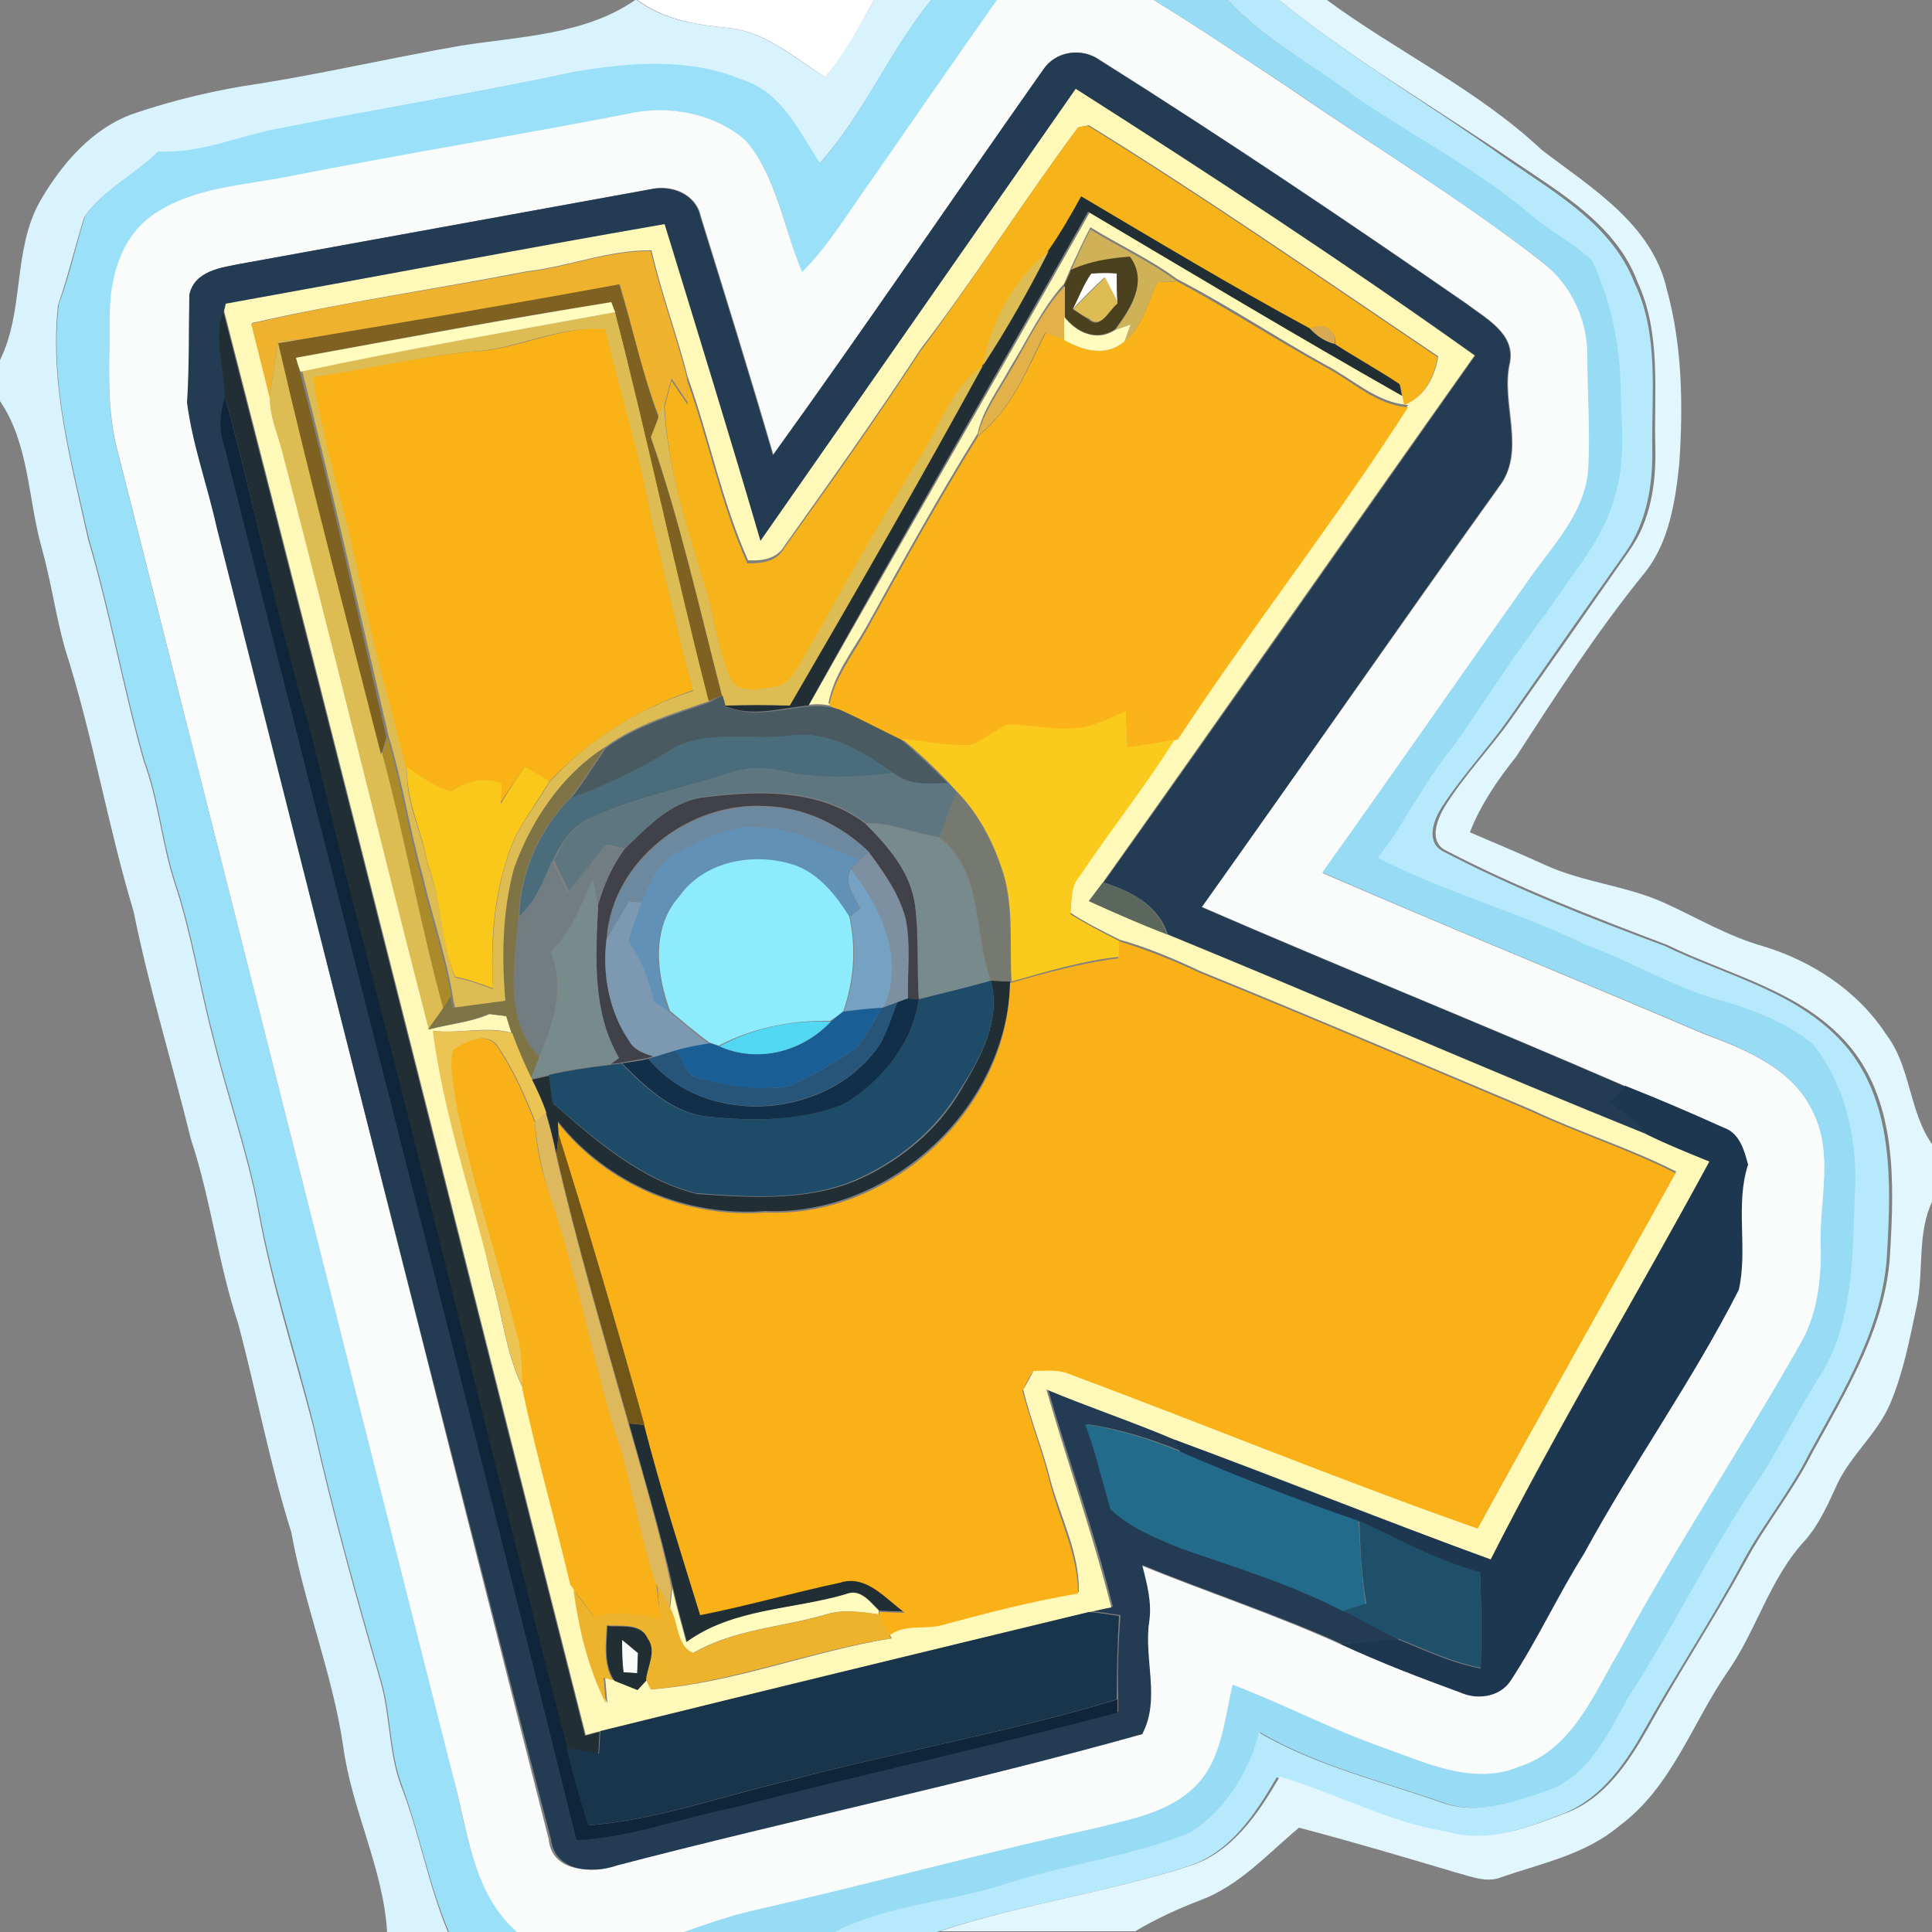 <?xml version="1.0" encoding="utf-8"?>
<!-- Generator: Adobe Illustrator 26.0.3, SVG Export Plug-In . SVG Version: 6.00 Build 0)  -->
<svg version="1.1" id="Layer_1" xmlns="http://www.w3.org/2000/svg" xmlns:xlink="http://www.w3.org/1999/xlink" x="0px" y="0px"
	 viewBox="0 0 250 250" style="enable-background:new 0 0 250 250;" xml:space="preserve">
<rect x="0" y="0" width="250" height="250" fill="#808080" stroke="none"/>
<style type="text/css">
	.st0{fill:#FFFFFF;}
	.st1{fill:#D9F3FE;}
	.st2{fill:#FEFFFE;}
	.st3{fill:#9BE0F9;}
	.st4{fill:#FAFCFB;}
	.st5{fill:#98DBF4;}
	.st6{fill:#B7E9FD;}
	.st7{fill:#E1F6FD;}
	.st8{fill:#233C54;}
	.st9{fill:#FFF9B9;}
	.st10{fill:#F7B31A;}
	.st11{fill:#212F34;}
	.st12{fill:#CFB158;}
	.st13{fill:#EFB22E;}
	.st14{fill:#DEBC54;}
	.st15{fill:#4C411F;}
	.st16{fill:#7F6221;}
	.st17{fill:#E2B149;}
	.st18{fill:#FAB318;}
	.st19{fill:#FFFCBE;}
	.st20{fill:#D7A953;}
	.st21{fill:#FAB317;}
	.st22{fill:#0E253A;}
	.st23{fill:#495B61;}
	.st24{fill:#FACA1D;}
	.st25{fill:#4A6C7B;}
	.st26{fill:#AB8A2A;}
	.st27{fill:#7F7446;}
	.st28{fill:#F9C81B;}
	.st29{fill:#5D767F;}
	.st30{fill:#414149;}
	.st31{fill:#767970;}
	.st32{fill:#6D89A0;}
	.st33{fill:#6291B7;}
	.st34{fill:#778A8C;}
	.st35{fill:#717D81;}
	.st36{fill:#8CECFE;}
	.st37{fill:#7D90A1;}
	.st38{fill:#75A1C2;}
	.st39{fill:#778B8B;}
	.st40{fill:#5B675C;}
	.st41{fill:#7D99B1;}
	.st42{fill:#FAB117;}
	.st43{fill:#1E4C68;}
	.st44{fill:#112F48;}
	.st45{fill:#1A5E96;}
	.st46{fill:#27557A;}
	.st47{fill:#52D8F3;}
	.st48{fill:#ECC454;}
	.st49{fill:#F9B119;}
	.st50{fill:#1E3751;}
	.st51{fill:#DDB85D;}
	.st52{fill:#725618;}
	.st53{fill:#226B8B;}
	.st54{fill:#1E506A;}
	.st55{fill:#EDB32C;}
	.st56{fill:#19354C;}
</style>
<g id="_x23_ffffffff">
	<path class="st0" d="M141.2,35.4c1.1-0.1,2.2-0.1,3.3-0.1c0,1.3,0.1,2.6,0.1,3.9c-0.4-0.8-1.3-2.5-1.7-3.3
		c-1.4,1.3-2.8,2.7-4.1,4.1C139.6,38.5,140.2,36.8,141.2,35.4z"/>
</g>
<g id="_x23_d9f3feff">
	<path class="st1" d="M82.2,0h0.2c3.3,2.5,7.5,3.2,11.6,3.6C99,4,102.7,7.5,106.8,10c2.4-3.1,4.4-6.5,6.3-10h7.4
		c-5.4,6.6-8.7,14.8-14.5,21.2c-2.7-4.1-4.9-9.3-10.1-10.8c-6.9-2.9-14.6-2.2-21.8-1c-12.5,2.6-25,4.7-37.5,7.2
		c-5.4,0.9-10.6,3.4-16.2,3.1c-3,3-7.1,4.9-9.5,8.4c-1.2,3.8-2.1,7.7-3.4,11.4c-1.1,10.3,1.7,20.3,3.9,30.3
		c2.8,9.4,4.5,19.2,7.2,28.7c1.9,5.1,2.3,10.6,4,15.8c2.2,6.6,3.2,13.5,5,20.2c1.8,7.4,4.4,14.6,5.8,22.1c1.7,9.5,4.7,18.6,7.1,27.9
		c2.5,11.2,5.6,22.3,8.8,33.3c1.2,4.4,1,9.1,2.6,13.3c2.4,6.2,3.5,12.8,6.1,19h-7.9c-0.5-8.4-4.6-15.9-5.7-24.2
		c-1.4-9.4-5-18.2-6.7-27.6c-2.8-8.9-4.5-18.1-6.9-27.1c-2.6-7.8-3.5-16-6.1-23.8c-2.4-9.8-5.4-19.5-7.4-29.4
		c-3.4-11.3-5.3-22.9-8.9-34.1c-1.2-4.3-1.8-8.7-3-13C3.6,64.5,3.8,57.5,0,51.9v-5.3c3.2-6.5,1.6-14.2,5.2-20.6
		c2.8-4.8,6.7-9.4,12.1-11.3c5.3-1.8,10.8-3.1,16.4-3.9c8.7-1.4,17.3-3.4,26-4.9C67.4,4.7,75.7,4.5,82.2,0z"/>
</g>
<g id="_x23_fefffeff">
	<path class="st2" d="M82.5,0h30.6c-1.9,3.5-3.8,6.9-6.3,10c-4-2.5-7.8-6-12.7-6.4C90,3.2,85.8,2.5,82.5,0z"/>
</g>
<g id="_x23_9be0f9ff">
	<path class="st3" d="M120.5,0h8.6c-5.6,7.8-10.9,15.6-16.4,23.5c-2.9,4-5.3,8.3-8.9,11.8c-2.4-5.6-3.1-12.1-7.2-16.9
		c-3.7-3.5-9.3-4.7-14.2-3.8c-14.8,2.9-29.6,5.3-44.4,8.2c-6.1,1.3-12.9,1.4-18.2,5.1c-4.2,2.9-5.5,8.3-5.6,13.1
		c0,5.7-0.5,11.5,0.9,17C29.6,115.1,44,172.2,58.5,229.3c1.9,7.2,2.5,15.4,8.5,20.7h-8.9c-2.6-6.1-3.8-12.8-6.1-19
		c-1.6-4.3-1.4-9-2.6-13.3c-3.2-11-6.3-22.1-8.8-33.3c-2.3-9.3-5.4-18.5-7.1-27.9c-1.4-7.5-4-14.7-5.8-22.1
		c-1.8-6.7-2.8-13.6-5-20.2c-1.7-5.2-2.1-10.7-4-15.8c-2.7-9.5-4.4-19.2-7.2-28.7c-2.2-9.9-5.1-20-3.9-30.3
		c1.4-3.7,2.2-7.6,3.4-11.4c2.4-3.5,6.5-5.5,9.5-8.4c5.6,0.3,10.8-2.2,16.2-3.1c12.5-2.5,25.1-4.5,37.5-7.2c7.2-1.2,14.9-1.9,21.8,1
		c5.1,1.5,7.4,6.7,10.1,10.8C111.8,14.8,115,6.6,120.5,0z"/>
</g>
<g id="_x23_fafcfbff">
	<path class="st4" d="M129,0h20.3c5.9,3.6,11.6,7.5,17.4,11.3c11,7.6,22.5,14.5,33.1,22.8c3.6,2.8,5.7,7.3,5.7,11.9
		c0,5,0.4,10,0.1,15c-0.5,5.5-4.6,9.6-7.6,14c-9,12.6-17.8,25.4-26.8,38c16.4,7.1,32.9,13.8,49.3,20.8c5.4,2,11.3,4.4,14,9.8
		c2.9,5.5,1,11.7,1.2,17.6c0.1,4.4-0.4,9-2.7,12.9c-7.6,13.4-16.1,26.2-23.4,39.7c-3.4,5.6-6.1,12.8-12.9,14.9
		c-6,2.6-12.1-0.4-17.7-2.5c-6.6-2.3-12.9-5.6-19.4-8.1c-1.1,4.6-1.4,10-5.1,13.4c-3.4,3.1-8.1,4-12.4,5.1
		c-15,3.3-29.9,7.4-44.9,10.8c-2.9,0.7-5.8,1.7-8.6,2.7H67c-6-5.2-6.5-13.5-8.5-20.7C44,172.2,29.6,115.1,15.1,57.9
		c-1.4-5.6-0.9-11.4-0.9-17c0-4.9,1.4-10.2,5.6-13.1c5.3-3.7,12.1-3.8,18.2-5.1c14.8-2.9,29.6-5.3,44.4-8.2
		c4.9-0.8,10.5,0.4,14.2,3.8c4,4.8,4.8,11.3,7.2,16.9c3.5-3.5,6-7.8,8.9-11.8C118.1,15.6,123.5,7.8,129,0 M135,9
		c-11.7,16.6-23.1,33.4-34.9,49.9c-3-10.3-6.2-20.6-9.4-30.9c-0.6-2.9-3.8-4.2-6.5-3.5c-17.6,3.2-35.2,6.4-52.8,9.6
		c-2.6,0.5-6.2,0.9-6.8,4c-0.1,4.7,0,9.3-0.3,14c0.6,5.5,2.6,10.7,3.8,16C42.3,124.7,56.6,181.4,71,238c0.4,4.2,5.3,4.4,8.5,3.4
		c22.6-5.9,45.5-10.7,68-17c2.4-4.5,0.2-9.7,0.9-14.5c0.4-2.5-0.3-5-0.9-7.4c8.6,3.5,17.4,6.4,25.8,10.2c5.1,2.3,10.4,4.3,15.6,6.3
		c2.2,0.9,5,0.6,6.4-1.4c3.6-5.3,6.2-11.2,9.6-16.6c6.3-11.6,14.1-22.3,20-34.1c1.2-5.3-0.5-10.9,1.2-16.2c-0.5-1.9-1.1-4.1-3.2-4.8
		c-4.2-1.9-8.4-3.7-12.7-5.4c-18.2-7.9-36.6-15.3-54.8-23.2C168.5,99.3,181.1,81,194,63c3.6-4.7,0.2-10.8,1.4-16
		c0.8-3.8-3.1-5.8-5.6-7.7c-15.6-10.8-31.4-21.4-47.4-31.5C140,6.1,136.6,6.6,135,9z"/>
	<path class="st4" d="M80.5,212.2c0.7,0.6,1.3,1.1,2,1.7c0,0.6,0,1.9-0.1,2.6c-0.4,0-1.3-0.1-1.8-0.1
		C80.5,215,80.5,213.6,80.5,212.2z"/>
</g>
<g id="_x23_98dbf4ff">
	<path class="st5" d="M149.3,0h9.6c4.7,5.2,11,8.3,16.5,12.4c7.5,5.2,15.8,9.4,22.8,15.3c2.5,2.2,5.6,3.7,8,6
		c2.4,5.1,3.7,10.7,3.7,16.3c0.1,4.7,0.7,9.5-0.7,14.1c-1.5,5.8-5.8,10.3-8.9,15.2c-4.4,5.7-8.1,11.8-12.3,17.6
		c-3.6,4.4-6,9.6-9.5,14.1c8.7,4.5,18.2,7,27,11.3c6.1,2.2,11.6,5.7,17.9,7.3c4.1,1.2,8.1,2.8,11.4,5.5c4.4,5.6,6,12.9,5.4,19.9
		c-0.3,7.8-0.1,16.1-4.4,22.9c-2.8,4.2-5,8.8-7.7,13.1c-6.4,9.2-11.3,19.3-17.3,28.8c-2.5,4.5-5,9.8-10.1,11.8
		c-4.4,1.5-9.2,3.3-13.8,1.7c-8-2.8-16.4-4.8-23.8-9.1c-1.3,5.2-4.3,10-8.8,12.9c-7.5,3-15.5,4-23.1,6.4c-7.6,2.6-15.8,2.8-23,6.5
		H88.5c2.8-1,5.7-2,8.6-2.7c15-3.4,29.9-7.5,44.9-10.8c4.3-1.1,9-1.9,12.4-5.1c3.7-3.4,4-8.8,5.1-13.4c6.6,2.5,12.8,5.8,19.4,8.1
		c5.6,2,11.8,5,17.7,2.5c6.8-2.2,9.6-9.3,12.9-14.9c7.3-13.5,15.8-26.3,23.4-39.7c2.3-3.9,2.8-8.5,2.7-12.9
		c-0.2-5.8,1.8-12.1-1.2-17.6c-2.7-5.4-8.7-7.8-14-9.8c-16.4-7-33-13.7-49.3-20.8c9-12.6,17.8-25.3,26.8-38c3-4.3,7.1-8.4,7.6-14
		c0.3-5-0.1-10-0.1-15c0-4.5-2.1-9-5.7-11.9c-10.6-8.2-22.1-15.2-33.1-22.8C160.9,7.5,155.2,3.6,149.3,0z"/>
</g>
<g id="_x23_b7e9fdff">
	<path class="st6" d="M158.9,0h6.6c9.4,7.6,19.8,13.7,29.6,20.7c6.2,4.3,13.5,8.4,16.4,15.9c3.2,6.7,2.2,14.2,2.3,21.4
		c0.1,4.7-0.7,9.5-3.4,13.4c-5.1,7.2-10.2,14.5-15.3,21.8c-2.7,3.8-6,7.3-8.5,11.2c-1.1,1.7-2.2,4.6,0.2,5.8
		c9.2,4.8,18.9,8.6,28.6,12.2c8.2,4,17.8,6,23.8,13.4c5.8,7.3,5.5,17.3,5,26.1c-0.4,9.6-5.6,18-10.1,26.2c-2.5,5-6.1,9.3-8.7,14.2
		c-3.9,7.3-8.5,14.2-12.6,21.5c-2.4,4.3-5.5,8.8-10.3,10.8c-4.9,1.9-10.3,4.1-15.7,2.5c-7.6-1.2-14.3-5-21.6-7.1
		c-2.8,4.8-6.1,9.9-11.8,11.6c-10.6,3.4-21.7,4.9-32.2,8.4h-13.2c7.2-3.7,15.4-3.9,23-6.5c7.6-2.4,15.7-3.4,23.1-6.4
		c4.5-3,7.5-7.7,8.8-12.9c7.4,4.3,15.8,6.3,23.8,9.1c4.6,1.6,9.4-0.2,13.8-1.7c5.2-2,7.6-7.3,10.1-11.8c6.1-9.4,10.9-19.6,17.3-28.8
		c2.7-4.3,5-8.9,7.7-13.1c4.2-6.8,4.1-15.1,4.4-22.9c0.5-7-1-14.3-5.4-19.9c-3.3-2.7-7.4-4.3-11.4-5.5c-6.3-1.6-11.8-5.1-17.9-7.3
		c-8.8-4.3-18.3-6.8-27-11.3c3.5-4.5,5.9-9.7,9.5-14.1c4.2-5.8,7.9-11.9,12.3-17.6c3.2-4.9,7.4-9.4,8.9-15.2
		c1.4-4.6,0.8-9.4,0.7-14.1c-0.1-5.6-1.3-11.2-3.7-16.3c-2.4-2.3-5.5-3.8-8-6c-7-5.9-15.2-10.1-22.8-15.3
		C169.9,8.3,163.6,5.2,158.9,0z"/>
</g>
<g id="_x23_e1f6fdff">
	<path class="st7" d="M165.5,0h6.2c9.1,6.7,19.5,11.6,27.8,19.4c6.4,4.9,14.3,9.6,16.2,18.1c2,7.3,2.1,15,1.6,22.5
		c-0.5,4.8-1.3,10-4.3,13.9c-6.2,7.6-11.5,15.8-16.8,24c-2.4,3-4.6,6.2-6,9.8c3.3,1.4,6.6,2.8,9.9,4.3c4.9,2.2,10.3,2.6,15.2,4.8
		c4.2,1.9,8.2,4.3,12.7,5.6c6.4,1.9,12.4,5.8,16.1,11.5c3.2,4.2,2.9,10,6,14.3v7.1c-2.1,4.3-1.1,9.2-2.1,13.8
		c-0.9,4.2-1.7,8.5-3.4,12.5c-1.6,3.8-5,6.6-6.8,10.3c-1.2,2.6-2.3,5.2-4.2,7.4c-4.6,4.9-6.3,11.7-10.1,17.1
		c-4.6,6.7-7.2,14.9-14,19.9c-4.4,3.7-10,4.8-15.2,6.6c-1.9,0.8-4-0.1-5.9-0.6c-6.7-2-13.5-4-20.3-5.8c-4.1,3.4-7.7,7.5-12.8,9.4
		c-2.9,1.1-5.7,2.4-8.4,4h-25.3c10.6-3.5,21.6-5,32.2-8.4c5.6-1.7,9-6.8,11.8-11.6c7.3,2.1,14,5.9,21.6,7.1
		c5.4,1.6,10.7-0.6,15.7-2.5c4.8-1.9,7.8-6.4,10.3-10.8c4-7.2,8.6-14.2,12.6-21.5c2.6-4.9,6.2-9.2,8.7-14.2
		c4.5-8.2,9.7-16.6,10.1-26.2c0.5-8.8,0.8-18.8-5-26.1c-6-7.4-15.6-9.4-23.8-13.4c-9.7-3.7-19.4-7.4-28.6-12.2
		c-2.4-1.1-1.3-4-0.2-5.8c2.5-4,5.8-7.4,8.5-11.2c5.1-7.2,10.2-14.5,15.3-21.8c2.8-3.9,3.5-8.7,3.4-13.4c-0.2-7.2,0.8-14.7-2.3-21.4
		c-2.8-7.5-10.1-11.6-16.4-15.9C185.3,13.7,174.9,7.6,165.5,0z"/>
</g>
<g id="_x23_233c54ff">
	<path class="st8" d="M135,9c1.6-2.4,5-2.9,7.3-1.2c16.1,10.1,31.8,20.7,47.4,31.5c2.5,1.9,6.4,3.9,5.6,7.7
		c-1.2,5.3,2.2,11.4-1.4,16c-12.9,18-25.5,36.3-38.4,54.4c18.2,7.9,36.6,15.3,54.8,23.2c-0.7,0.7-1.3,1.4-1.9,2.1
		c1.8,1.1,3.4,2.5,4.8,4.1c-20.8-8.4-41.4-17.4-62.1-25.9c-1.2-3.8-4.8-5.6-8.3-6.7c16.2-22.7,32.1-45.5,48.1-68.2
		c-16.9-12-34.2-23.4-51.7-34.5C125.6,31,112.1,50.5,98.4,70c-4-13.7-8.3-27.3-12.5-40.9C67,32.4,48.1,35.9,29.2,39.4
		C29.1,39.6,29,40,29,40.2c-1.5,3.6,0,7.4,0.2,11c-0.8,2.2-0.8,4.5,0,6.7c15.1,60,30.6,120,45.5,180.1c7-0.3,13.6-2.9,20.4-4.2
		c16.5-4.3,33.1-7.9,49.6-12.3c0-0.4,0-1.3,0-1.7c-0.1-3.6,0-7.2,0.3-10.8c-1.3-0.2-2.6-0.4-3.9-0.5c0.7-0.2,2.2-0.5,2.9-0.6
		c-2.3-9.5-5.7-18.8-8.4-28.2c5.5,2.3,11.1,4.1,16.6,6.5l0.7,1.6c-3.9-1.6-8-2.9-12.2-3.5c1.3,3.6,2.1,7.4,3.3,11
		c2.4,2.4,5.7,3.7,8.9,5c7.1,2.5,14.5,4.7,21.2,8.2c2.3,1.2,4.6,2.5,6.9,3.6c-2.5,0.2-4.9,0.5-7.4,0.6c-8.4-3.8-17.3-6.7-25.8-10.2
		c0.6,2.4,1.3,4.9,0.9,7.4c-0.7,4.8,1.5,10-0.9,14.5c-22.5,6.3-45.4,11.1-68,17c-3.1,1.1-8,0.8-8.5-3.4
		C56.6,181.4,42.3,124.7,28,68.1c-1.2-5.4-3.1-10.6-3.8-16c0.3-4.7,0.2-9.3,0.3-14c0.7-3.1,4.2-3.5,6.8-4
		c17.6-3.2,35.2-6.4,52.8-9.6c2.7-0.6,5.9,0.6,6.5,3.5c3.2,10.3,6.4,20.6,9.4,30.9C111.9,42.4,123.3,25.6,135,9z"/>
</g>
<g id="_x23_fff9b9ff">
	<path class="st9" d="M98.4,70c13.6-19.5,27.2-39,40.8-58.5C156.6,22.6,174,34,190.8,46c-16.1,22.7-32,45.5-48.1,68.2
		c-0.6,0.8-1.2,1.6-1.8,2.4c3.3,1.5,6.7,3,10.1,4.3c20.8,8.5,41.3,17.5,62.1,25.9c2.6,1.3,5.4,2.4,8.1,3.5
		c-9.3,17.2-19.5,34-28.3,51.5c-13.7-5-27.2-10.5-40.9-15.5c-5.4-2.3-11.1-4.2-16.6-6.5c2.7,9.4,6,18.7,8.4,28.2
		c-0.7,0.1-2.2,0.5-2.9,0.6c-21.1,5.1-42.1,10.2-63.2,15.4c-0.5,0.1-1.5,0.4-1.9,0.5C60.2,163.1,44.8,101.6,29,40.2
		c0.1-0.2,0.2-0.7,0.2-0.9c18.9-3.4,37.8-7,56.8-10.3C90.2,42.7,94.4,56.3,98.4,70 M139.5,16.5c-7,9.4-13.3,19.4-20.4,28.7
		c-5.6,8.6-11.6,17-17.5,25.3c-1,1.8-2.9,2.1-4.8,2c-3.4-7.6-5-15.9-7.8-23.7c-1.4-5.5-3.4-10.8-4.7-16.4
		c-5.5-0.1-10.7,2.1-16.1,2.7c-11.8,2.3-23.8,4-35.6,6.7c0.8,3.2,1.5,6.4,2.4,9.6c0.1,2.4,1.1,4.6,1.6,6.9c6.4,24.9,12.5,50,19,74.9
		c2.6-0.7,5.3-0.9,7.8-2c0.6,0.1,1.7,0.2,2.3,0.3c0.2,0.6,0.5,1.7,0.7,2.2c-3.4-1-6.9,0.1-10.3-0.3c1.5,10.7,5.1,21,7.4,31.6
		c1.5,4.9,1.9,10.1,4.2,14.7c1.7,8.5,4.2,16.9,6.2,25.3c0.1,0.2,0.4,0.6,0.5,0.7c0.7,5,1.9,10.1,4.2,14.7c-0.1-0.8-0.2-2.5-0.3-3.3
		l1.2,0.3c0.7,0.3,2.2,0.9,3,1.2l1.2-1.3c0.2,0.3,0.5,1,0.6,1.3c10.6-0.8,20.6-4.9,31.1-6.6l-0.3-0.5c1.9-1.6,4.6-0.8,6.9-1.4
		c5.8-1.6,11.6-3.1,17.6-4.1c0.1-5-2.3-9.5-3.6-14.2c-1-4.1-2.6-7.9-3.6-12c0.4-0.6,1.1-1.9,1.4-2.6c1.5,0,3-0.1,4.4,0.3
		c17.7,6.7,35.2,13.9,53.1,20.1c8.4-15.4,17.1-30.7,25.6-46c-6.1-3.1-12.6-5.1-18.7-8c-14.3-6-28.5-12.1-42.8-17.9
		c-3.4-1.6-6.9-3.1-10.5-4.1c-2.2-1.1-4.4-2.2-6.4-3.5c0.2-1.7,0-3.5,1.2-4.9c4-6,8.6-11.6,12.3-17.7l0.4-0.1
		c9.6-14.5,20.4-28.3,29.8-43c-4.1-0.3-7.2-3.4-10.7-5.2c-6.5-3.6-12.6-7.7-19.2-11.1c-3.5-2.6-7.5-4.4-11.2-6.7
		c-0.9,1.7-1.7,3.5-2.5,5.2c-0.2,0.5-0.7,1.6-0.9,2.1c-2.9,3.2-4.7,7.2-7,10.9c-1.5,2.8-3.5,5.3-4.2,8.5
		c-5.1,8.2-9.8,16.7-14.5,25.2c-1.8,3.1-4.1,6-4.8,9.7l1.3,0.6c-1.2-0.4-2.5-0.6-3.8-0.4C116.7,70,129,48.8,141,27.5
		c13.5,8,26.9,16,40.6,23.8l0.2,1c2.6-1,3.9-3.6,4.3-6.2c-15-10.1-29.8-20.4-45.2-29.9C140.5,16.3,139.8,16.4,139.5,16.5z"/>
</g>
<g id="_x23_f7b31aff">
	<path class="st10" d="M139.5,16.5c0.3-0.1,1-0.2,1.3-0.2c15.4,9.5,30.2,19.8,45.2,29.9c-0.4,2.6-1.7,5.2-4.3,6.2l-0.2-1
		c-0.1-0.4-0.2-1.2-0.3-1.5c-2.7-1.9-5.7-3.4-8.4-5.2c0.3-1.9-1.7-2.8-3.2-2c-10-5.4-19.8-11.3-29.6-17.1c-1.3,2.4-2.7,4.9-4.2,7.2
		c-4.6,3.5-7.6,9.1-8.5,14.8l0,0c-4.2,3-5.7,8.2-8.5,12.4c-5.2,8.3-9.9,16.9-14.6,25.4c-1,1.6-1.9,3.9-4.1,4
		c-1.9,0.2-4.8,0.9-5.6-1.4c-1.7-4.1-2.1-8.5-3.5-12.7c-2.3-7.4-4.6-14.9-5-22.7c0.3-1.1,0.6-2.2,0.9-3.3c0.7,1,1.4,2.1,2.1,3.1
		c0-0.8-0.1-2.4-0.1-3.2c2.8,7.8,4.4,16.1,7.8,23.7c1.9,0,3.8-0.2,4.8-2c6-8.4,11.9-16.7,17.5-25.3
		C126.2,35.9,132.5,25.9,139.5,16.5z"/>
</g>
<g id="_x23_212f34ff">
	<path class="st11" d="M139.9,25.4c9.8,5.8,19.6,11.7,29.6,17.1c0.9,1,2,1.7,3.2,2c2.8,1.8,5.7,3.4,8.4,5.2c0.1,0.4,0.2,1.2,0.3,1.5
		c-13.6-7.7-27.1-15.8-40.6-23.8c-12,21.3-24.3,42.5-36.2,63.9c-3.6,0.3-7.4,1.6-10.9,0c2.8-0.1,5.6-0.1,8.4,0
		c8.5-14.6,16.9-29.2,25-44l0,0c3.1-4.8,5.9-9.7,8.5-14.8C137.2,30.2,138.6,27.8,139.9,25.4z"/>
	<path class="st11" d="M29.1,51.3c-0.1-3.7-1.6-7.5-0.2-11c15.8,61.4,31.2,122.9,46.8,184.3c0.5-0.1,1.5-0.4,1.9-0.5
		c-0.1,0.7-0.1,2.2-0.2,2.9c-1.4-0.2-2.8-0.5-4.2-0.7c-9.2-35.5-17.7-71.1-27-106.6c-2.3-8.5-4.2-17.1-6.4-25.6
		C35.8,79.9,33,65.5,29.1,51.3z"/>
	<path class="st11" d="M128.2,126.9c0.6,0,1.9,0.1,2.5,0.1c-0.3,16.2-15.5,30.4-31.7,29.7c-10.2,0.8-20.5-3.6-26.8-11.6l0.1,1.7
		c-0.1,0.6-0.2,1.9-0.3,2.5c-0.4-1.8-0.8-3.5-1.3-5.2c-0.6-1.5-1.3-3-1.9-4.4c0.6-0.1,1.7-0.4,2.3-0.5c0.2,1.2,0.3,2.4,0.5,3.6
		c5.5,4.8,11.3,9.9,18.6,11.7c7.2,0.5,14.8,1,21.4-2.1c5.1-2.4,9.7-6.2,12.6-11.1C126.8,137,129.6,132.1,128.2,126.9z"/>
	<path class="st11" d="M81.4,184.2l2,0.2c2.1,8.2,4.7,16.3,7.2,24.4c6.1-1.2,12.1-2.9,18.1-4.2c3.4-1.1,6,2.1,8.4,3.9
		c-1.1,0-2.2,0-3.3-0.1c-1.2-1.1-2.5-3-4.3-2.1c-6.9,2-14.6,1.9-20.6,6.2c-0.6-2.3-1.3-4.7-1.8-7C85.5,198.4,83.4,191.3,81.4,184.2z
		"/>
	<path class="st11" d="M78.6,210.4c1.8,0.2,4.3-0.4,5.3,1.7c1.2,1.6,0,3.6-0.2,5.3l-1.2,1.3c-0.8-0.3-2.2-0.9-3-1.2
		C78.1,215.3,78.5,212.8,78.6,210.4 M80.5,212.2c0,1.4,0,2.8,0.2,4.2c0.4,0,1.3,0.1,1.8,0.1c0-0.7,0-1.9,0.1-2.6
		C81.8,213.3,81.2,212.7,80.5,212.2z"/>
</g>
<g id="_x23_cfb158ff">
	<path class="st12" d="M141.1,29.7c3.7,2.3,7.7,4.1,11.2,6.7c-0.6,0-1.9,0.1-2.5,0.1c-1.3,2.6-1.9,5.8-4.3,7.7l0.8-2.2l-2,0.7
		c2-2.7,4.3-6.2,1.9-9.4c-2.6,0.2-5.2,0.6-7.6,1.7C139.4,33.2,140.2,31.4,141.1,29.7z"/>
</g>
<g id="_x23_efb22eff">
	<path class="st13" d="M68.1,35.2c5.4-0.6,10.6-2.8,16.1-2.7c1.3,5.5,3.3,10.9,4.7,16.4c0,0.8,0.1,2.4,0.1,3.2
		c-0.7-1-1.4-2.1-2.1-3.1c-0.3,1.1-0.6,2.2-0.9,3.3L85.3,54c-2.2-5.6-3.4-11.5-5.1-17.2c-13.6,2.6-27.3,4.8-41,7.1
		c-0.8,0-2.4,0.2-3.2,0.2c-0.4,2.5-0.8,4.9-1.1,7.4c-0.8-3.2-1.6-6.4-2.4-9.6C44.3,39.1,56.3,37.5,68.1,35.2z"/>
</g>
<g id="_x23_debc54ff">
	<path class="st14" d="M127.2,47.3c1-5.7,4-11.2,8.5-14.8C133.1,37.6,130.3,42.6,127.2,47.3z"/>
	<path class="st14" d="M138.9,40c1.3-1.4,2.7-2.7,4.1-4.1c0.4,0.8,1.3,2.5,1.7,3.3c-1.1,0.9-2.2,3.5-3.8,2
		C140.3,41,139.3,40.3,138.9,40z"/>
	<path class="st14" d="M79.6,40.4c4.3,16.7,7.8,33.6,12.2,50.3c-4.6,1.6-9.4,3-13.4,5.9c-5.7,3.6-9.6,9.5-11.8,15.7
		c-1.5,5.6-1.6,11.5-0.9,17.2c-2.3,0.3-4.6,0.7-6.8,0.9c-0.1-0.4-0.3-1.1-0.3-1.5c-0.9-5.3-2.7-10.4-3.9-15.6
		c-1.7-6-2.6-12.1-4.4-18c-3.7-15.8-7.2-31.6-11.2-47.3C52.3,45.2,66,42.9,79.6,40.4 M60.9,45.5c-6.8,0.7-13.4,2.4-20.2,3.3
		c1.2,8.9,4.2,17.4,6,26.2c1.7,8.2,4,16.3,6,24.4c-0.3,4.3,1.9,8.2,2.6,12.4c1.9,4.7,1.7,10,3.6,14.7c1.7,0.3,3.3,0.9,4.9,1.5
		c-0.3-6.6,0.2-13.4,2.8-19.5c1.3-2.6,3.1-4.9,4.5-7.3c5-5.5,11.5-9.5,18.6-11.8c-2.1-7.4-3.6-14.9-5.5-22.4
		c-1.4-8.2-4.1-16.2-5.9-24.3C72.2,42,66.8,45.3,60.9,45.5z"/>
	<path class="st14" d="M36,44.1c0.8,0,2.4-0.2,3.2-0.2c-0.7,0.1-2.2,0.4-3,0.5c4.1,17.8,8.8,35.5,13.3,53.2c3,10.9,4.9,22.1,7.9,33
		c-0.6,0.9-1.3,1.8-1.9,2.7c-6.4-24.9-12.5-50-19-74.9c-0.6-2.3-1.6-4.5-1.6-6.9C35.2,49,35.6,46.6,36,44.1z"/>
	<path class="st14" d="M118.7,59.7c2.8-4.2,4.2-9.4,8.5-12.4c-8.1,14.8-16.5,29.4-25,44c-2.8-0.1-5.6-0.1-8.4,0
		c-0.1-0.3-0.3-1-0.4-1.4c-2.9-11.2-5.4-22.5-9.2-33.4c0.3-0.9,0.6-1.8,1-2.6l0.7-1.8c0.4,7.8,2.7,15.3,5,22.7
		c1.4,4.2,1.8,8.6,3.5,12.7c0.8,2.3,3.7,1.7,5.6,1.4c2.2-0.1,3-2.4,4.1-4C108.8,76.5,113.5,68,118.7,59.7z"/>
</g>
<g id="_x23_4c411fff">
	<path class="st15" d="M138.6,34.9c2.4-1.1,5-1.5,7.6-1.7c2.4,3.2,0.1,6.7-1.9,9.4c-2.4,1.6-5,0.4-6.6-1.7c0-1.3,0-2.6,0-4
		C137.9,36.5,138.4,35.5,138.6,34.9 M141.2,35.4c-1,1.4-1.6,3.1-2.4,4.6c0.5,0.3,1.5,1,2,1.3c1.6,1.5,2.7-1.2,3.8-2
		c-0.1-1.3-0.1-2.6-0.1-3.9C143.4,35.3,142.3,35.3,141.2,35.4z"/>
</g>
<g id="_x23_7f6221ff">
	<path class="st16" d="M39.1,43.9c13.7-2.3,27.4-4.6,41-7.1c1.8,5.7,3,11.6,5.1,17.2c-0.3,0.9-0.7,1.8-1,2.6
		c3.8,10.9,6.3,22.2,9.2,33.4c-0.4,0.2-1.3,0.5-1.7,0.7C87.4,74,83.9,57.1,79.6,40.4l-0.5-1.3c-13.6,2.1-27.2,4.7-40.8,7.2
		c0.1,0.5,0.4,1.4,0.5,1.8c4.1,15.7,7.5,31.5,11.2,47.3c-0.2,0.6-0.5,1.7-0.7,2.2c-4.5-17.7-9.2-35.4-13.3-53.2
		C36.9,44.3,38.4,44,39.1,43.9z"/>
</g>
<g id="_x23_e2b149ff">
	<path class="st17" d="M130.8,47.9c2.2-3.7,4-7.7,7-10.9c0,1.3,0,2.6,0,4c0,0.8,0,2.3,0,3c-0.9-0.3-1.7-0.6-2.6-0.9
		c-2.4,4.8-4.3,9.9-8.7,13.3C127.3,53.3,129.2,50.7,130.8,47.9z"/>
</g>
<g id="_x23_fab318ff">
	<path class="st18" d="M145.5,44.2c2.4-1.9,3-5.1,4.3-7.7c0.6,0,1.8,0,2.5-0.1c6.5,3.5,12.7,7.5,19.2,11.1c3.5,1.8,6.5,4.9,10.7,5.2
		c-9.4,14.7-20.2,28.4-29.8,43l-0.4,0.1c-2,0.3-4,0.7-6.1,1c-0.1-1.6-0.1-3.1-0.2-4.7c-1.8,0.8-3.7,1.6-5.6,2.1
		c-3.3,0.6-6.7-0.5-10-0.2c-1.6,0.8-2.9,2.1-4.7,2.6c-3,0.1-5.9-0.5-8.8-0.8c-2.7-1.2-5.3-2.7-8-3.9l-1.3-0.6c0.7-3.6,3-6.5,4.8-9.7
		c4.7-8.5,9.4-17,14.5-25.2c4.3-3.4,6.3-8.5,8.7-13.3c0.9,0.3,1.7,0.6,2.6,0.9C140.1,45.4,143.1,46.2,145.5,44.2z"/>
</g>
<g id="_x23_fffcbeff">
	<path class="st19" d="M38.3,46.3c13.6-2.5,27.2-5,40.8-7.2l0.5,1.3c-13.6,2.5-27.2,4.8-40.7,7.7C38.7,47.7,38.4,46.7,38.3,46.3z"/>
	<path class="st19" d="M137.7,41c1.5,2,4.2,3.3,6.6,1.7l2-0.7l-0.8,2.2c-2.4,2-5.3,1.2-7.8-0.2C137.7,43.2,137.7,41.7,137.7,41z"/>
	<path class="st19" d="M87,205.5c0.5,2.4,1.2,4.7,1.8,7c6-4.4,13.8-4.2,20.6-6.2c1.9-0.8,3.2,1,4.3,2.1v0.5c-2.3-0.3-4.6-0.7-6.8,0
		c-5.8,1.7-11.9,1.9-17.2,5c-2.3-0.7-2.1-3.9-3-5.7C86.8,207.6,86.9,206.2,87,205.5z"/>
</g>
<g id="_x23_d7a953ff">
	<path class="st20" d="M169.5,42.5c1.6-0.8,3.5,0,3.2,2C171.5,44.2,170.4,43.5,169.5,42.5z"/>
</g>
<g id="_x23_fab317ff">
	<path class="st21" d="M60.9,45.5c5.9-0.1,11.4-3.4,17.4-2.9c1.9,8.1,4.5,16.1,5.9,24.3c1.9,7.4,3.4,15,5.5,22.4
		c-7,2.4-13.5,6.4-18.6,11.8c-1.1-0.6-2.1-1.2-3.2-1.9c-1.1,1.6-2.2,3.2-3.3,4.9c0-0.9,0.1-1.8,0.1-2.6c-2.3-1-4.5-0.2-6.6,1
		c-2-0.7-3.8-2-5.6-3.1c-2-8.1-4.3-16.2-6-24.4c-1.7-8.8-4.7-17.4-6-26.2C47.4,47.8,54.1,46.2,60.9,45.5z"/>
</g>
<g id="_x23_0e253aff">
	<path class="st22" d="M29.1,58c-0.8-2.2-0.7-4.5,0-6.7C33,65.5,35.8,79.9,40,94c2.2,8.5,4.1,17.1,6.4,25.6
		c9.3,35.4,17.8,71.1,27,106.6c0.8,3.4,1.7,6.7,2.8,10c8.7-0.7,17-3.7,25.5-5.7c14.2-3.8,28.8-6.3,42.9-10.6c0,0.4,0,1.3,0,1.7
		c-16.4,4.4-33.1,8-49.6,12.3c-6.8,1.3-13.4,3.9-20.4,4.2C59.7,178,44.2,118.1,29.1,58z"/>
</g>
<g id="_x23_495b61ff">
	<path class="st23" d="M93.5,90c0.1,0.3,0.3,1,0.4,1.4c3.5,1.6,7.3,0.3,10.9,0c1.3-0.1,2.5,0,3.8,0.4c2.7,1.2,5.3,2.6,8,3.9
		c2.1,1.8,4.1,3.7,6.1,5.7c-2.4,0-5.1,0.4-7.1-1.3c-3.9-2.8-8.5-5.7-13.5-4.8c-5.2,0.6-11.1-1-15.8,2.1c-4,2.4-8.2,4.4-12.5,6
		c1.7-2.1,3.1-4.4,4.6-6.6c4-2.9,8.8-4.3,13.4-5.9C92.2,90.6,93.1,90.2,93.5,90z"/>
</g>
<g id="_x23_faca1dff">
	<path class="st24" d="M140.1,94.1c2-0.4,3.8-1.3,5.6-2.1c0.1,1.6,0.1,3.1,0.2,4.7c2-0.3,4.1-0.6,6.1-1c-3.8,6.1-8.3,11.7-12.3,17.7
		c-1.2,1.3-1,3.2-1.2,4.9c2.1,1.3,4.2,2.4,6.4,3.5c0,0.5,0,1.5,0,2c-4.8,0.5-9.4,1.9-14,3.2c-0.3-5,0.4-10.2-1.4-15
		c-1.2-3.5-3-6.8-5.6-9.5c-0.4-0.4-0.8-0.8-1.1-1.2c-1.9-2-3.9-3.9-6.1-5.7c2.9,0.3,5.8,0.9,8.8,0.8c1.7-0.5,3-1.8,4.7-2.6
		C133.4,93.6,136.7,94.7,140.1,94.1z"/>
</g>
<g id="_x23_4a6c7bff">
	<path class="st25" d="M102.1,95.2c5-0.8,9.6,2.1,13.5,4.8c-4.7,0.7-9.6,0.8-14.3-0.2c-2.3-0.6-4.8-0.5-7.1,0.3
		c-5.8,1.9-11.9,3.1-17.5,5.6c-2.5,1-4.1,3.3-5.2,5.7c-1.1,2.6-2.1,5.3-4.3,7.2c0.2-5.8,2.6-11.2,6.6-15.3c4.3-1.6,8.6-3.6,12.5-6
		C91,94.2,96.8,95.8,102.1,95.2z"/>
</g>
<g id="_x23_ab8a2aff">
	<path class="st26" d="M50.1,95.4c1.8,5.9,2.7,12.1,4.4,18c1.2,5.2,3,10.3,3.9,15.6c-0.3,0.4-0.8,1.2-1,1.6c-3-10.9-5-22.1-7.9-33
		C49.6,97.1,49.9,95.9,50.1,95.4z"/>
</g>
<g id="_x23_7f7446ff">
	<path class="st27" d="M66.5,112.4c2.2-6.2,6.2-12.1,11.8-15.7c-1.5,2.2-2.9,4.5-4.6,6.6c-4,4.1-6.4,9.6-6.6,15.3
		c-0.5,6.1-2,13.3,2.7,18.2c-0.4,0.9-0.8,1.9-1.1,2.8c-0.9-1.9-1.8-3.8-2.5-5.9c-0.2-0.5-0.5-1.6-0.7-2.2c-0.6-0.1-1.7-0.2-2.3-0.3
		c-2.5,1.1-5.2,1.3-7.8,2c0.6-0.9,1.3-1.8,1.9-2.7c0.3-0.4,0.8-1.2,1-1.6c0.1,0.4,0.3,1.1,0.3,1.5c2.3-0.3,4.6-0.6,6.8-0.9
		C64.9,123.9,65,118,66.5,112.4z"/>
</g>
<g id="_x23_f9c81bff">
	<path class="st28" d="M67.9,99.2c1.1,0.6,2.1,1.2,3.2,1.9c-1.5,2.5-3.2,4.8-4.5,7.3c-2.6,6.1-3.2,12.9-2.8,19.5
		c-1.6-0.6-3.2-1.2-4.9-1.5c-2-4.7-1.7-9.9-3.6-14.7c-0.7-4.2-2.8-8.1-2.6-12.4c1.8,1.2,3.5,2.5,5.6,3.1c2-1.2,4.3-2,6.6-1
		c0,0.9-0.1,1.7-0.1,2.6C65.7,102.5,66.8,100.8,67.9,99.2z"/>
</g>
<g id="_x23_5d767fff">
	<path class="st29" d="M94.2,100.1c2.3-0.8,4.7-0.9,7.1-0.3c4.7,1,9.5,0.8,14.3,0.2c2,1.7,4.7,1.4,7.1,1.3c0.4,0.4,0.8,0.8,1.1,1.2
		c-0.8,1.9-1.5,3.9-2.2,5.8c-3.2-0.4-6.2-1.9-9.5-1.8c-6-4.6-14-4.3-21.1-3.4c-4.2,0.6-7.2,3.9-10.1,6.7c-0.6-0.1-1.8-0.4-2.4-0.5
		c-1.6,2-3.2,4-4.8,6.1c-0.7-1.4-1.4-2.8-2-4.1c1.1-2.4,2.7-4.7,5.2-5.7C82.3,103.3,88.4,102,94.2,100.1z"/>
</g>
<g id="_x23_414149ff">
	<path class="st30" d="M80.8,109.9c2.9-2.8,5.9-6.1,10.1-6.7c7.1-0.9,15.1-1.2,21.1,3.4c2.9,2.9,5.8,6.2,6.4,10.4
		c0.5,4.1,0.2,8.2,0.5,12.3c-0.4,0-1.1-0.1-1.4-0.1c-0.1-3.4,0.4-6.9-0.3-10.3c-0.8-3.2-2.8-6-4.8-8.7c-3.6-3.5-8.4-5.8-13.4-5.9
		c-9.8-0.6-19.7,7-20.5,17c-0.6,4.6,0.3,9.4,2.9,13.2c0.6,1.3,2.1,1.6,3.4,2.1l-1,0.3c-1.1,0.2-2.3,0.4-3.4,0.6
		c-0.3,0.1-1.1,0.1-1.4,0.2c0.3-0.2,0.8-0.6,1.1-0.8c-3.5-6-3.1-13.1-2.7-19.8C78.1,114.6,79.2,112.1,80.8,109.9z"/>
</g>
<g id="_x23_767970ff">
	<path class="st31" d="M121.6,108.3c0.7-2,1.4-3.9,2.2-5.8c2.6,2.7,4.3,6,5.6,9.5c1.8,4.8,1.1,10,1.4,15c-0.6,0-1.9-0.1-2.5-0.1
		C125.9,120.7,127.4,112.8,121.6,108.3z"/>
</g>
<g id="_x23_6d89a0ff">
	<path class="st32" d="M78.6,121.4c0.7-10,10.7-17.6,20.5-17c5,0.1,9.8,2.5,13.4,5.9l-1,0.9c-4.1-1.5-8-3.8-12.4-4.1
		c-4.1-0.6-8,1.5-11.5,3.3c-2.5,1.2-3.4,4-4.4,6.3c-0.4,0-1.2,0-1.6-0.1C80.5,118.2,79.5,119.8,78.6,121.4z"/>
</g>
<g id="_x23_6291b7ff">
	<path class="st33" d="M87.4,110.4c3.5-1.8,7.4-3.9,11.5-3.3c4.4,0.2,8.3,2.6,12.4,4.1c-0.3,0.3-1,1-1.3,1.3c-1,1.8,0.7,3.5,1.2,5.1
		c-0.3,0.3-1,0.8-1.4,1.1c-1.7-2.7-3.9-5.4-6.9-6.6c-5.2-1.8-11.7-0.7-15.1,4c-3.7,4.1-2.9,10.1-1.2,14.9c-0.5-0.3-1.6-1.1-2.1-1.4
		c-0.6-2.8-1.6-5.5-3.3-7.8c0.5-1.7,1.1-3.4,1.7-5C84.1,114.4,85,111.7,87.4,110.4z"/>
</g>
<g id="_x23_778a8cff">
	<path class="st34" d="M112,106.6c3.3-0.2,6.3,1.4,9.5,1.8c5.8,4.5,4.4,12.4,6.7,18.6c-3.1,0.9-6.2,1.6-9.3,2.4
		c-0.2-4.1,0.1-8.3-0.5-12.3C117.8,112.8,114.9,109.5,112,106.6z"/>
</g>
<g id="_x23_717d81ff">
	<path class="st35" d="M78.3,109.4c0.6,0.1,1.8,0.4,2.4,0.5c-1.5,2.2-2.6,4.6-3.4,7.2c-0.2-0.8-0.5-2.4-0.7-3.3
		c-1.4,3.3-2.8,6.8-5.4,9.4c1.9,4.5,0.3,9.3-1.4,13.6c-4.7-5-3.2-12.1-2.7-18.2c2.2-1.9,3.2-4.6,4.3-7.2c0.7,1.4,1.4,2.7,2,4.1
		C75.1,113.5,76.7,111.4,78.3,109.4z"/>
</g>
<g id="_x23_8cecfeff">
	<path class="st36" d="M87.9,116c3.3-4.7,9.9-5.8,15.1-4c3.1,1.2,5.2,3.9,6.9,6.6c0.9,4.1,0.6,8.3-0.8,12.3
		c-0.4,0.3-1.2,0.9-1.7,1.2c-5-0.1-10,0.9-14.4,3.2c-0.3-0.1-0.9-0.3-1.2-0.4c-1.8-1.3-3.4-2.7-5.1-4.1
		C85,126.2,84.2,120.1,87.9,116z"/>
</g>
<g id="_x23_7d90a1ff">
	<path class="st37" d="M111.4,111.2l1-0.9c2,2.7,3.9,5.4,4.8,8.7c0.6,3.4,0.2,6.8,0.3,10.3c-0.3,0.1-1,0.4-1.4,0.5
		c-0.5,0.2-1.4,0.6-1.9,0.7c3-6.1-0.3-13.1-4.2-17.9C110.4,112.2,111.1,111.5,111.4,111.2z"/>
</g>
<g id="_x23_75a1c2ff">
	<path class="st38" d="M111.3,117.6c-0.6-1.6-2.2-3.3-1.2-5.1c3.9,4.9,7.1,11.9,4.2,17.9c-1.7,0.1-3.4,0.2-5.1,0.5
		c1.4-4,1.7-8.2,0.8-12.3C110.3,118.4,110.9,117.9,111.3,117.6z"/>
</g>
<g id="_x23_778b8bff">
	<path class="st39" d="M71.3,123.2c2.6-2.6,4-6,5.4-9.4c0.2,0.8,0.5,2.4,0.7,3.3c-0.3,6.7-0.8,13.8,2.7,19.8
		c-0.3,0.2-0.8,0.6-1.1,0.8c-2.7,0.3-5.4,0.7-8,1.3c-0.6,0.1-1.7,0.4-2.3,0.5c0.4-0.9,0.8-1.9,1.1-2.8
		C71.6,132.6,73.2,127.8,71.3,123.2z"/>
</g>
<g id="_x23_5b675cff">
	<path class="st40" d="M140.9,116.6c0.6-0.8,1.2-1.6,1.8-2.4c3.6,1.1,7.1,2.9,8.3,6.7C147.6,119.6,144.2,118.1,140.9,116.6z"/>
</g>
<g id="_x23_7d99b1ff">
	<path class="st41" d="M81.4,116.7c0.4,0,1.2,0,1.6,0.1c-0.6,1.7-1.2,3.3-1.7,5c1.7,2.3,2.7,5,3.3,7.8c0.5,0.3,1.6,1.1,2.1,1.4
		c1.7,1.4,3.3,2.8,5.1,4.1c-1.5,0.2-3,0.5-4.4,0.9c-0.6,0.2-1.9,0.6-2.6,0.8c-1.2-0.4-2.7-0.8-3.4-2.1c-2.6-3.8-3.5-8.7-2.9-13.2
		C79.5,119.8,80.5,118.2,81.4,116.7z"/>
</g>
<g id="_x23_fab117ff">
	<path class="st42" d="M144.8,121.8c3.6,1.1,7.1,2.5,10.5,4.1c14.3,5.8,28.6,11.9,42.8,17.9c6.2,2.9,12.6,4.9,18.7,8
		c-8.5,15.4-17.2,30.6-25.6,46c-17.9-6.3-35.4-13.5-53.1-20.1c-1.4-0.5-2.9-0.3-4.4-0.3c-0.4,0.6-1.1,1.9-1.4,2.6
		c1.1,4.1,2.6,7.9,3.6,12c1.2,4.7,3.6,9.2,3.6,14.2c-5.9,1-11.8,2.5-17.6,4.1c-2.3,0.6-5-0.2-6.9,1.4c-0.5-0.9-0.9-1.8-1.2-2.6v-0.5
		c1.1,0,2.2,0.1,3.3,0.1c-2.5-1.8-5-5-8.4-3.9c-6.1,1.3-12,3-18.1,4.2c-2.5-8.1-5.1-16.2-7.2-24.4c-3.5-12.6-7.1-25.1-11.1-37.6
		l-0.1-1.7c6.3,8,16.7,12.4,26.8,11.6c16.2,0.8,31.5-13.4,31.7-29.7c4.6-1.3,9.3-2.6,14-3.2C144.8,123.3,144.8,122.3,144.8,121.8z"
		/>
</g>
<g id="_x23_1e4c68ff">
	<path class="st43" d="M118.9,129.3c3.1-0.8,6.2-1.5,9.3-2.4c1.4,5.2-1.4,10.1-4.1,14.3c-3,4.9-7.5,8.7-12.6,11.1
		c-6.7,3.2-14.3,2.6-21.4,2.1c-7.2-1.8-13-6.9-18.6-11.7c-0.2-1.2-0.3-2.4-0.5-3.6c2.6-0.6,5.3-1,8-1.3c0.3-0.1,1.1-0.1,1.4-0.2
		c3.1,3.1,6.6,6.5,11.2,6.9c5.8,0.6,11.9,0.6,17.4-1.6C114,140,118.1,135.1,118.9,129.3z"/>
</g>
<g id="_x23_112f48ff">
	<path class="st44" d="M117.5,129.2c0.3,0,1,0.1,1.4,0.1c-0.8,5.8-4.9,10.7-9.8,13.6c-5.5,2.2-11.6,2.2-17.4,1.6
		c-4.6-0.4-8.1-3.8-11.2-6.9c1.2-0.2,2.3-0.3,3.4-0.6c7.6,9.2,23.7,7.8,30.1-2.1c0.9-1.7,1.4-3.5,2.1-5.2
		C116.4,129.6,117.1,129.3,117.5,129.2z"/>
</g>
<g id="_x23_1a5e96ff">
	<path class="st45" d="M109.1,130.9c1.7-0.2,3.4-0.4,5.1-0.5c-1.2,1.7-2,3.7-3.4,5.2c-2.8,1.9-5.7,3.7-8.8,5
		c-3.9,0.5-7.9,0.1-11.6-1.1c-1.8-0.4-2.1-2.4-2.9-3.6c1.4-0.4,2.9-0.7,4.4-0.9c0.3,0.1,0.9,0.3,1.2,0.4c5,2.2,10.8,0.7,14.4-3.2
		C107.9,131.9,108.7,131.2,109.1,130.9z"/>
</g>
<g id="_x23_27557aff">
	<path class="st46" d="M114.2,130.4c0.5-0.2,1.4-0.5,1.9-0.7c-0.7,1.7-1.2,3.6-2.1,5.2c-6.4,9.8-22.5,11.3-30.1,2.1l1-0.3
		c0.7-0.2,1.9-0.6,2.6-0.8c0.9,1.3,1.2,3.3,2.9,3.6c3.7,1.1,7.7,1.6,11.6,1.1c3.1-1.3,6-3.1,8.8-5
		C112.2,134.1,113,132.1,114.2,130.4z"/>
</g>
<g id="_x23_52d8f3ff">
	<path class="st47" d="M93.1,135.4c4.4-2.4,9.4-3.4,14.4-3.2C103.8,136.1,98.1,137.6,93.1,135.4z"/>
</g>
<g id="_x23_ecc454ff">
	<path class="st48" d="M56,133.4c3.4,0.4,6.9-0.6,10.3,0.3c0.7,2,1.6,4,2.5,5.9c0.7,1.4,1.4,2.9,1.9,4.4l-1.4,1.2
		c-1.3-3.3-2.8-6.7-4.8-9.7c-1.4-2.2-4.2-0.7-5.8,0.4c-0.5,2.2,0.1,4.4,0.4,6.6c2.1,10.3,5.4,20.2,8,30.4c0.5,2.2,0.5,4.5,0.6,6.7
		c-2.3-4.6-2.7-9.8-4.2-14.7C61,154.5,57.4,144.2,56,133.4z"/>
</g>
<g id="_x23_f9b119ff">
	<path class="st49" d="M58.6,135.9c1.6-1.1,4.3-2.6,5.8-0.4c2,3,3.5,6.4,4.8,9.7c0.2,3.3,0.9,6.6,2.1,9.7
		c3.8,10.9,5.6,22.3,9.3,33.2c1.5,5.5,2.6,11.2,4.3,16.7c0.2,1.6,0.4,3.2,0.6,4.8c-2.8-0.7-5.8-1.1-8.6-0.3
		c-0.9-1.2-1.7-2.4-2.6-3.5c-0.1-0.2-0.4-0.6-0.5-0.7c-2-8.5-4.4-16.8-6.2-25.3c-0.1-2.2,0-4.5-0.6-6.7c-2.6-10.2-5.9-20.1-8-30.4
		C58.7,140.4,58.1,138.1,58.6,135.9z"/>
</g>
<g id="_x23_1e3751ff">
	<path class="st50" d="M210.3,140.5c4.3,1.7,8.5,3.5,12.7,5.4c2.1,0.7,2.7,2.9,3.2,4.8c-1.7,5.2,0,10.9-1.2,16.2
		c-6,11.8-13.7,22.5-20,34.1c-3.4,5.4-6.1,11.3-9.6,16.6c-1.4,2-4.3,2.4-6.4,1.4c-5.3-1.9-10.5-3.9-15.6-6.3
		c2.5-0.1,4.9-0.5,7.4-0.6c3.5,1.4,7,3.1,10.8,3.8c0.1-4.1,0.1-8.3-0.1-12.4c-5.5-1.4-10.4-4.3-15.6-6.6c-7.8-2.7-15.6-5.7-23.2-9
		l-0.7-1.6c13.7,5.1,27.2,10.5,40.9,15.5c8.9-17.5,19-34.3,28.3-51.5c-2.7-1.1-5.4-2.2-8.1-3.5c-1.4-1.6-3-3-4.8-4.1
		C209,141.9,209.6,141.2,210.3,140.5z"/>
</g>
<g id="_x23_ddb85dff">
	<path class="st51" d="M69.2,145.2l1.4-1.2c0.5,1.7,1,3.5,1.3,5.2c2.7,11.8,6.1,23.3,9.4,35c2,7.1,4.1,14.1,5.6,21.3
		c-0.1,0.7-0.2,2-0.3,2.7c-0.6-1.1-1.2-2.3-1.8-3.4c-1.8-5.5-2.8-11.1-4.3-16.7c-3.7-10.9-5.5-22.3-9.3-33.2
		C70.2,151.8,69.5,148.6,69.2,145.2z"/>
</g>
<g id="_x23_725618ff">
	<path class="st52" d="M72,149.3c0.1-0.6,0.2-1.9,0.3-2.5c3.9,12.5,7.6,25,11.1,37.6l-2-0.2C78.1,172.6,74.7,161,72,149.3z"/>
</g>
<g id="_x23_226b8bff">
	<path class="st53" d="M140.4,184.3c4.2,0.6,8.3,1.9,12.2,3.5c7.6,3.3,15.3,6.3,23.2,9c0.2,3.6,0.4,7.2,0.9,10.8
		c-0.7,0.2-2.2,0.7-2.9,0.9c-6.7-3.5-14.1-5.7-21.2-8.2c-3.1-1.3-6.4-2.6-8.9-5C142.6,191.7,141.8,187.9,140.4,184.3z"/>
</g>
<g id="_x23_1e506aff">
	<path class="st54" d="M175.9,196.8c5.1,2.3,10.1,5.2,15.6,6.6c0.2,4.1,0.2,8.3,0.1,12.4c-3.8-0.7-7.2-2.4-10.8-3.8
		c-2.4-1.1-4.6-2.3-6.9-3.6c0.7-0.2,2.2-0.7,2.9-0.9C176.2,204,176,200.4,175.9,196.8z"/>
</g>
<g id="_x23_edb32cff">
	<path class="st55" d="M85,204.8c0.6,1.2,1.2,2.3,1.8,3.4c1,1.8,0.8,5,3,5.7c5.3-3.1,11.5-3.3,17.2-5c2.2-0.7,4.6-0.3,6.8,0
		c0.4,0.9,0.8,1.8,1.2,2.6l0.3,0.5c-10.5,1.6-20.5,5.7-31.1,6.6c-0.2-0.3-0.5-1-0.6-1.3c0.2-1.7,1.4-3.7,0.2-5.3
		c-0.9-2.1-3.4-1.5-5.3-1.7c-0.1,2.4-0.5,5,0.8,7.1l-1.2-0.3c0.1,0.8,0.2,2.5,0.3,3.3c-2.3-4.5-3.5-9.6-4.2-14.7
		c0.9,1.2,1.7,2.3,2.6,3.5c2.9-0.8,5.8-0.4,8.6,0.3C85.3,208,85.2,206.4,85,204.8z"/>
</g>
<g id="_x23_19354cff">
	<path class="st56" d="M77.7,224c21-5.2,42.1-10.3,63.2-15.4c1.3,0.1,2.6,0.3,3.9,0.5c-0.2,3.6-0.3,7.2-0.3,10.8
		c-14.1,4.3-28.6,6.8-42.9,10.6c-8.5,2-16.8,5-25.5,5.7c-1-3.3-2-6.6-2.8-10c1.4,0.2,2.8,0.5,4.2,0.7
		C77.6,226.2,77.6,224.8,77.7,224z"/>
</g>
</svg>
